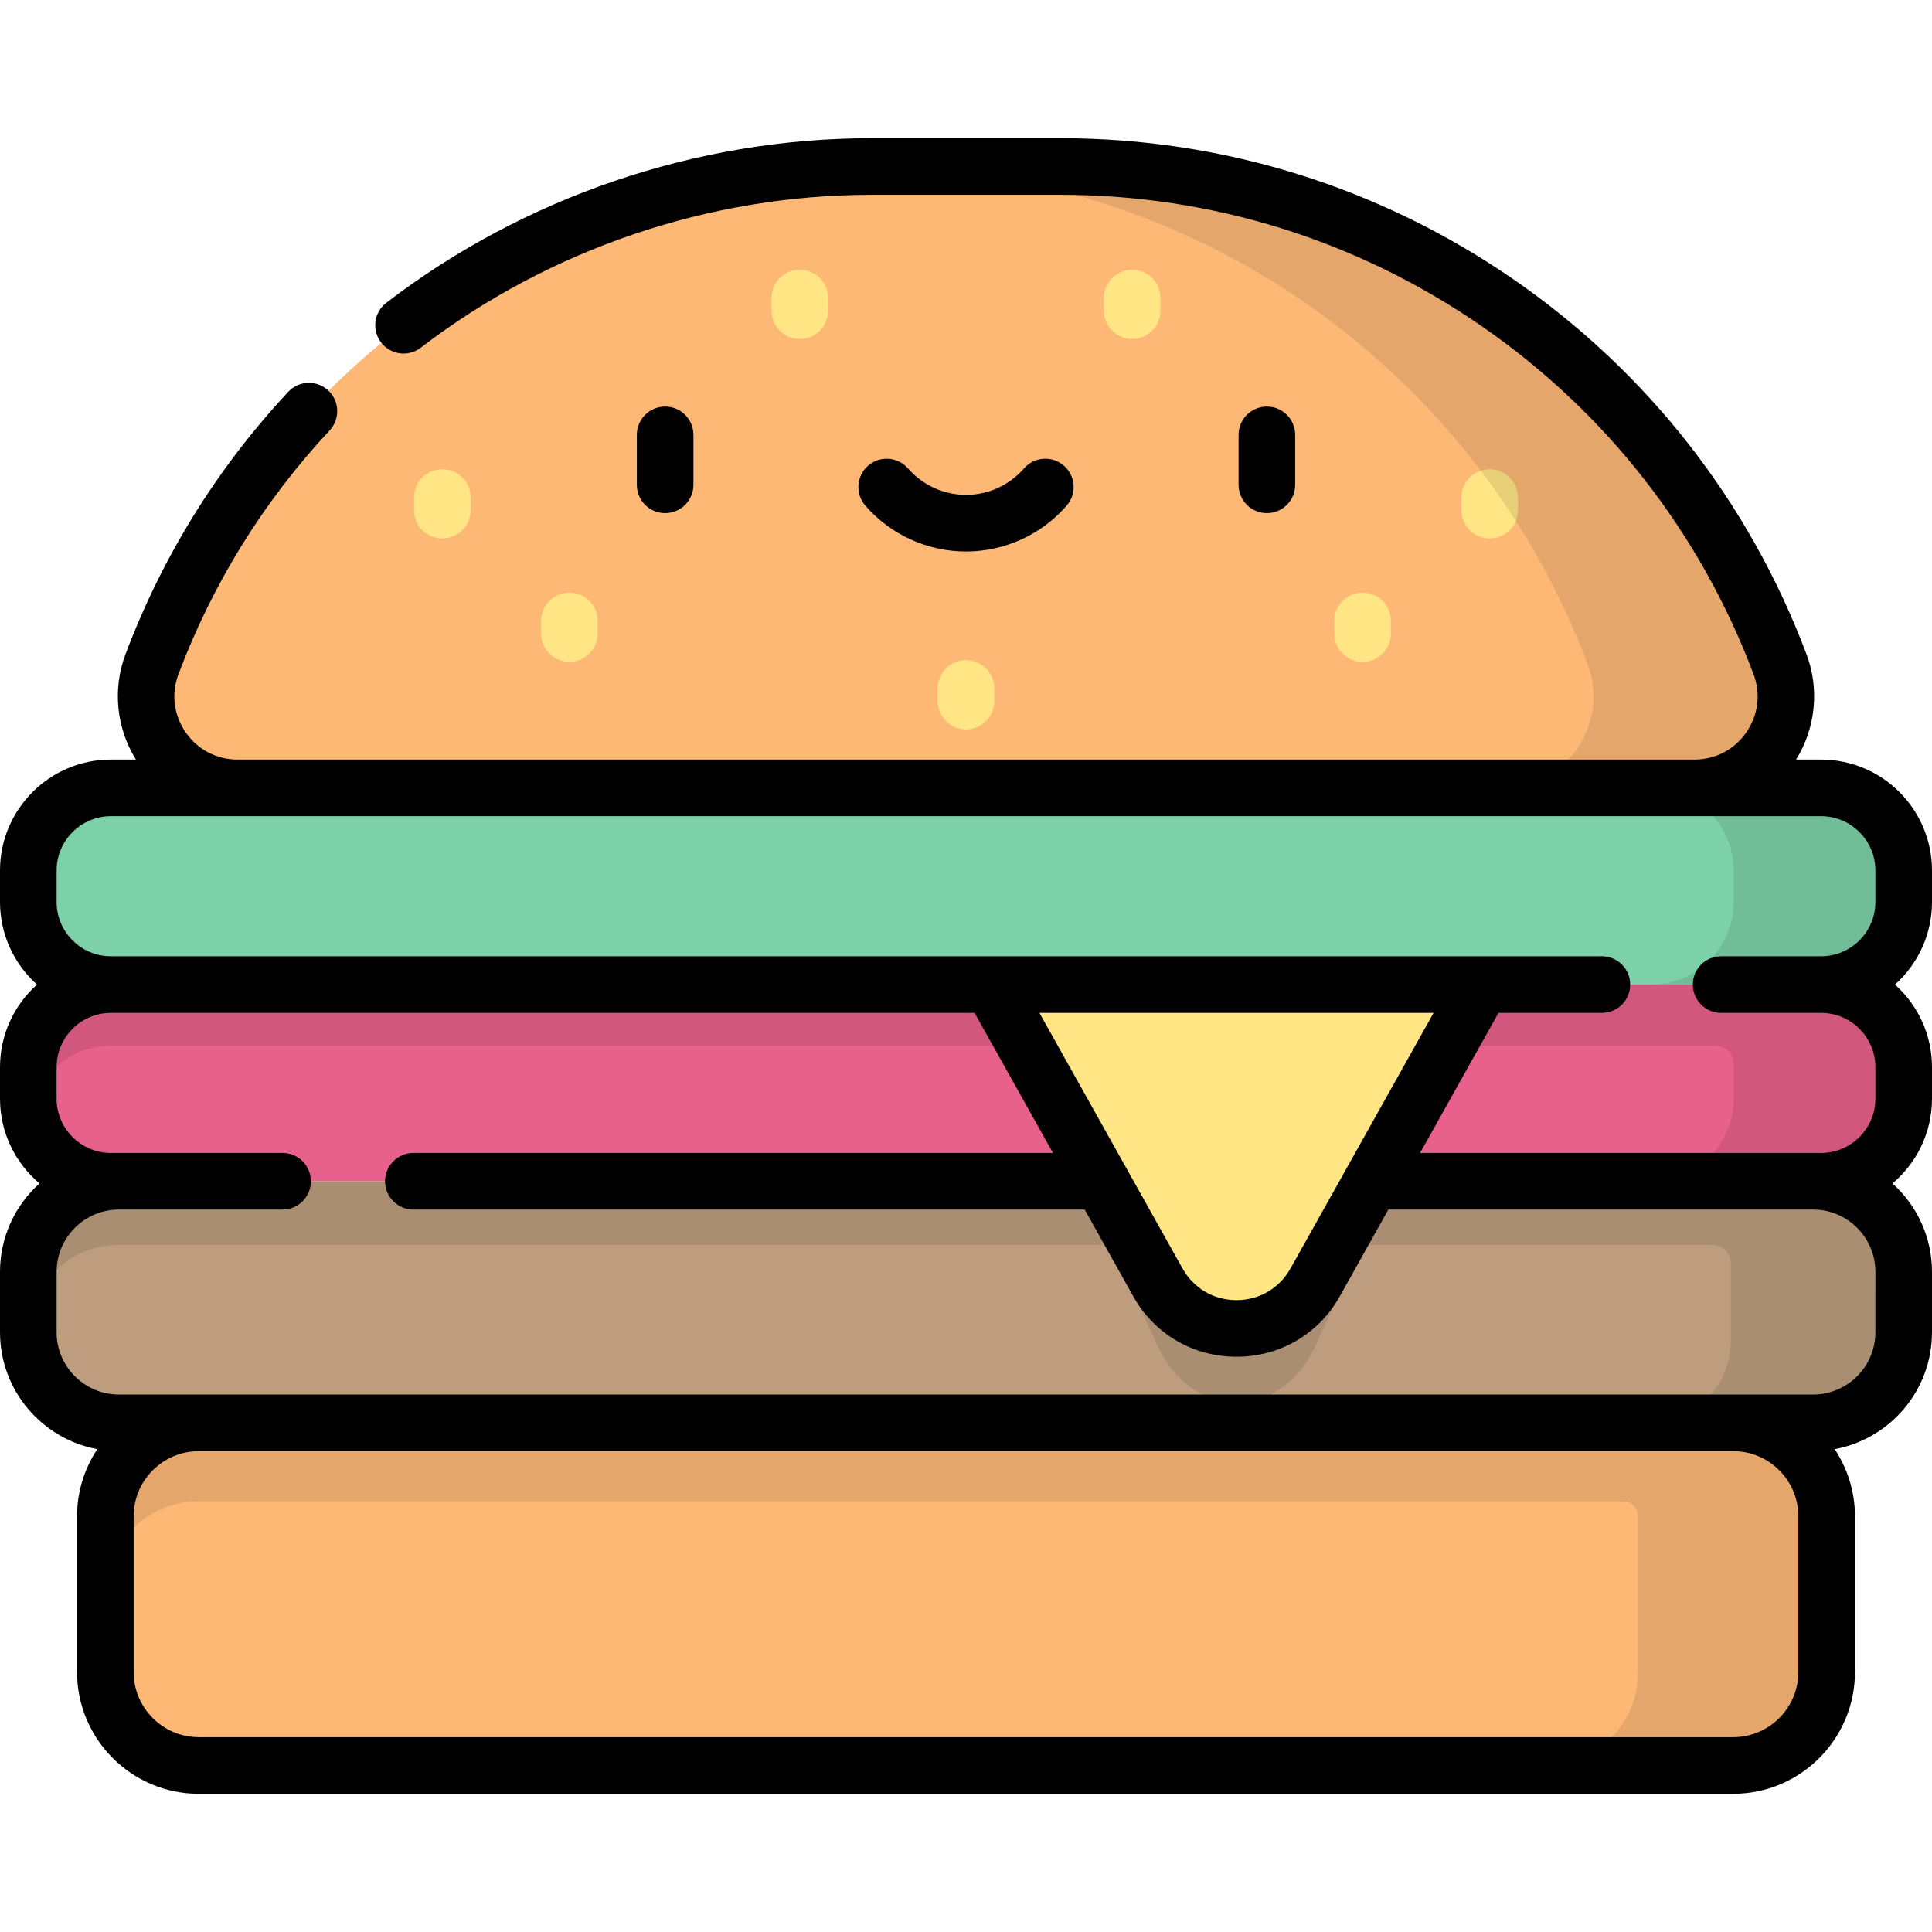 <?xml version="1.0" encoding="iso-8859-1"?>
<!-- Generator: Adobe Illustrator 19.0.0, SVG Export Plug-In . SVG Version: 6.00 Build 0)  -->
<svg version="1.1" id="Capa_1" xmlns="http://www.w3.org/2000/svg" xmlns:xlink="http://www.w3.org/1999/xlink" x="0px" y="0px"
	 viewBox="0 0 512 512" style="enable-background:new 0 0 512 512;" xml:space="preserve">
<path style="fill:#FDB876;" d="M281.077,44.127h-50.153c-84.792,0-160.72,52.517-190.636,131.856l0,0
	c-5.982,15.864,5.742,32.813,22.696,32.813h386.033c16.954,0,28.677-16.949,22.696-32.813l0,0
	C441.797,96.644,365.869,44.127,281.077,44.127z"/>
<g>
	<path style="fill:#FFE584;" d="M150.889,175.398c-4.143,0-7.5-3.357-7.5-7.5v-3.349c0-4.143,3.357-7.5,7.5-7.5s7.5,3.357,7.5,7.5
		v3.349C158.389,172.041,155.031,175.398,150.889,175.398z"/>
	<path style="fill:#FFE584;" d="M117.224,142.696c-4.143,0-7.5-3.357-7.5-7.5v-3.349c0-4.143,3.357-7.5,7.5-7.5s7.5,3.357,7.5,7.5
		v3.349C124.724,139.339,121.366,142.696,117.224,142.696z"/>
	<path style="fill:#FFE584;" d="M256,193.295c-4.143,0-7.5-3.357-7.5-7.5v-3.349c0-4.143,3.357-7.5,7.5-7.5s7.5,3.357,7.5,7.5v3.349
		C263.5,189.938,260.143,193.295,256,193.295z"/>
	<path style="fill:#FFE584;" d="M211.964,89.836c-4.143,0-7.5-3.357-7.5-7.5v-3.348c0-4.143,3.357-7.5,7.5-7.5s7.5,3.357,7.5,7.5
		v3.348C219.464,86.478,216.106,89.836,211.964,89.836z"/>
	<path style="fill:#FFE584;" d="M361.111,175.398c-4.142,0-7.5-3.357-7.5-7.5v-3.349c0-4.143,3.358-7.5,7.5-7.5
		c4.143,0,7.5,3.357,7.5,7.5v3.349C368.611,172.041,365.254,175.398,361.111,175.398z"/>
	<path style="fill:#FFE584;" d="M394.776,142.696c-4.143,0-7.5-3.357-7.5-7.5v-3.349c0-4.143,3.357-7.5,7.5-7.5s7.5,3.357,7.5,7.5
		v3.349C402.276,139.339,398.919,142.696,394.776,142.696z"/>
	<path style="fill:#FFE584;" d="M300.036,89.836c-4.143,0-7.5-3.357-7.5-7.5v-3.348c0-4.143,3.357-7.5,7.5-7.5s7.5,3.357,7.5,7.5
		v3.348C307.536,86.478,304.179,89.836,300.036,89.836z"/>
</g>
<path style="opacity:0.1;enable-background:new    ;" d="M471.713,175.983L471.713,175.983
	C441.797,96.644,365.869,44.127,281.077,44.127h-50.153c-0.137,0-0.273,0.008-0.41,0.008
	c84.626,0.17,160.358,52.637,190.225,131.848l0,0c5.981,15.864-5.742,32.813-22.696,32.813h50.973
	C465.97,208.797,477.694,191.847,471.713,175.983z"/>
<path style="fill:#FDB876;" d="M459.313,377.068H52.687c-13.681,0-24.772,11.091-24.772,24.772v41.259
	c0,13.681,11.091,24.772,24.772,24.772h406.626c13.681,0,24.772-11.091,24.772-24.772V401.84
	C484.085,388.159,472.994,377.068,459.313,377.068z"/>
<path style="opacity:0.1;enable-background:new    ;" d="M459.313,377.068H52.687c-13.681,0-24.772,11.091-24.772,24.772v20.786
	c0-13.681,11.091-24.772,24.772-24.772h377.404c2.193,0,4.025,1.753,4.029,3.945c0,0.014,0,0.027,0,0.041v41.259
	c0,13.681-11.091,24.772-24.772,24.772h49.964c13.681,0,24.772-11.091,24.772-24.772V401.84
	C484.085,388.159,472.994,377.068,459.313,377.068z"/>
<path style="fill:#BD9D7D;" d="M480.497,313.048H31.503c-13.256,0-24.003,10.746-24.003,24.003v16.015
	c0,13.256,10.746,24.003,24.003,24.003h448.995c13.256,0,24.003-10.746,24.003-24.003v-16.015
	C504.5,323.794,493.754,313.048,480.497,313.048z"/>
<path style="opacity:0.1;enable-background:new    ;" d="M480.497,313.048H31.503c-13.256,0-24.003,10.746-24.003,24.003v16.015
	c0,0.141,0.008,0.279,0.011,0.419c0.224-13.062,10.876-23.583,23.992-23.583h422.289c2.63,0,4.853,2.091,4.859,4.72
	c0,0.016,0,0.033,0,0.049v20.775c0,11.942-9.681,21.623-21.623,21.623h43.47c13.256,0,24.003-10.746,24.003-24.003v-16.015
	C504.5,323.794,493.754,313.048,480.497,313.048z"/>
<path style="fill:#E8618C;" d="M482.609,260.922H29.391c-12.09,0-21.891,9.801-21.891,21.891v8.344
	c0,12.09,9.801,21.891,21.891,21.891h453.218c12.09,0,21.891-9.801,21.891-21.891v-8.344
	C504.5,270.723,494.699,260.922,482.609,260.922z"/>
<path style="fill:#7CD1A9;" d="M482.609,208.797H29.391c-12.09,0-21.891,9.801-21.891,21.891v8.344
	c0,12.09,9.801,21.891,21.891,21.891h453.218c12.09,0,21.891-9.801,21.891-21.891v-8.344
	C504.5,218.597,494.699,208.797,482.609,208.797z"/>
<path style="opacity:0.1;enable-background:new    ;" d="M482.609,260.922H29.391c-12.09,0-21.891,9.801-21.891,21.891v8.344
	c0,1.342,0.127,2.653,0.359,3.928c1.852-10.214,10.784-17.963,21.533-17.963h425.167c2.533,0,4.704,1.942,4.845,4.471
	c0.023,0.404,0.034,0.81,0.034,1.219v8.344c0,12.09-9.801,21.891-21.891,21.891h45.063c12.09,0,21.891-9.801,21.891-21.891v-8.344
	C504.5,270.723,494.699,260.922,482.609,260.922z"/>
<path style="opacity:0.1;enable-background:new    ;" d="M482.609,208.796h-45.063c12.09,0,21.891,9.801,21.891,21.891v8.344
	c0,12.09-9.801,21.891-21.891,21.891h45.063c12.09,0,21.891-9.801,21.891-21.891v-8.344
	C504.5,218.597,494.699,208.796,482.609,208.796z"/>
<path style="opacity:0.1;enable-background:new    ;" d="M306.84,356.779l-44.178-95.857h130.052l-44.178,95.857
	C339.413,376.573,315.963,376.573,306.84,356.779z"/>
<path style="fill:#FFE584;" d="M306.84,339.831l-44.178-78.909h130.052l-44.178,78.909
	C339.413,356.125,315.963,356.125,306.84,339.831z"/>
<path d="M343.234,128.483v-13.235c0-4.143-3.357-7.5-7.5-7.5s-7.5,3.357-7.5,7.5v13.235c0,4.143,3.357,7.5,7.5,7.5
	S343.234,132.626,343.234,128.483z M183.766,128.483v-13.235c0-4.143-3.357-7.5-7.5-7.5s-7.5,3.357-7.5,7.5v13.235
	c0,4.143,3.357,7.5,7.5,7.5C180.408,135.983,183.766,132.626,183.766,128.483z M256,146.147c10.225,0,19.947-4.428,26.676-12.149
	c2.722-3.123,2.395-7.86-0.727-10.582c-3.123-2.721-7.86-2.396-10.582,0.727c-3.879,4.451-9.479,7.004-15.367,7.004
	s-11.488-2.553-15.367-7.004c-2.723-3.122-7.46-3.447-10.582-0.727c-3.122,2.722-3.448,7.459-0.727,10.582
	C236.053,141.719,245.775,146.147,256,146.147z M512,239.031v-8.344c0-16.206-13.185-29.391-29.391-29.391h-6.629
	c5.197-8.361,6.243-18.695,2.749-27.96c-15.218-40.361-42.014-74.665-77.49-99.202c-35.476-24.538-77.027-37.508-120.163-37.508
	h-50.152c-46.212,0-91.864,15.489-128.546,43.614c-3.287,2.521-3.909,7.229-1.389,10.516c2.521,3.286,7.227,3.908,10.516,1.389
	c34.078-26.129,76.488-40.519,119.419-40.519h50.152c40.072,0,78.674,12.049,111.631,34.844
	c32.957,22.796,57.85,54.663,71.987,92.159c1.97,5.223,1.278,10.852-1.897,15.442c-3.175,4.592-8.198,7.225-13.78,7.225H62.983
	c-5.582,0-10.604-2.633-13.78-7.224c-3.175-4.592-3.867-10.221-1.897-15.444c9.074-24.066,22.548-45.786,40.048-64.556
	c2.825-3.029,2.659-7.775-0.371-10.6s-7.776-2.657-10.6,0.371c-18.84,20.207-33.346,43.588-43.112,69.492
	c-3.494,9.266-2.446,19.599,2.75,27.96h-6.629C13.185,201.297,0,214.481,0,230.688v8.344c0,8.689,3.793,16.505,9.806,21.891
	C3.793,266.308,0,274.124,0,282.814v8.344c0,9.003,4.073,17.07,10.469,22.465C4.047,319.394,0,327.757,0,337.051v16.015
	c0,15.418,11.137,28.276,25.787,30.974c-3.39,5.106-5.372,11.225-5.372,17.801v41.26c0,17.795,14.478,32.272,32.272,32.272h406.625
	c17.795,0,32.272-14.477,32.272-32.272v-41.26c0-6.575-1.981-12.694-5.372-17.801c14.65-2.698,25.787-15.555,25.787-30.974v-16.015
	c0-9.293-4.047-17.657-10.469-23.428c6.396-5.396,10.469-13.462,10.469-22.465v-8.344c0-8.689-3.793-16.506-9.806-21.892
	C508.207,255.537,512,247.72,512,239.031z M476.585,443.1c0,9.523-7.748,17.272-17.272,17.272H52.688
	c-9.524,0-17.272-7.748-17.272-17.272v-41.26c0-9.523,7.748-17.271,17.272-17.271h406.625c9.524,0,17.272,7.748,17.272,17.271V443.1
	z M497,353.065c0,9.1-7.403,16.503-16.503,16.503H31.503c-9.1,0-16.503-7.403-16.503-16.503v-16.015
	c0-9.1,7.403-16.503,16.503-16.503h43.379c4.143,0,7.5-3.357,7.5-7.5c0-4.142-3.357-7.5-7.5-7.5H29.391
	c-7.934,0-14.391-6.456-14.391-14.391v-8.344c0-7.936,6.456-14.392,14.391-14.392h228.875l20.785,37.126H109.542
	c-4.143,0-7.5,3.358-7.5,7.5c0,4.143,3.357,7.5,7.5,7.5h177.907l12.847,22.947c5.629,10.055,15.869,16.057,27.393,16.057
	c11.522-0.001,21.763-6.003,27.391-16.057l12.847-22.947h112.571c9.1,0,16.503,7.403,16.503,16.503L497,353.065L497,353.065z
	 M275.456,268.422h104.463l-22.97,41.027c-0.007,0.013-0.014,0.025-0.021,0.038l-14.937,26.68c-2.939,5.25-8.286,8.385-14.303,8.385
	c-6.018,0-11.365-3.135-14.305-8.385l-14.939-26.684c-0.005-0.009-0.01-0.018-0.015-0.026L275.456,268.422z M497,239.031
	c0,7.935-6.456,14.391-14.391,14.391H456.12c-4.143,0-7.5,3.357-7.5,7.5c0,4.142,3.357,7.5,7.5,7.5h26.489
	c7.935,0,14.391,6.456,14.391,14.392v8.344c0,7.935-6.456,14.391-14.391,14.391H376.325l20.785-37.126h27.411
	c4.143,0,7.5-3.358,7.5-7.5c0-4.143-3.357-7.5-7.5-7.5H392.83c-0.013,0-0.025,0-0.038,0H262.584c-0.013,0-0.025,0-0.038,0H29.391
	c-7.934,0-14.391-6.456-14.391-14.391v-8.344c0-7.935,6.456-14.391,14.391-14.391H482.61c7.935,0,14.391,6.456,14.391,14.391
	L497,239.031L497,239.031z"/>
<g>
</g>
<g>
</g>
<g>
</g>
<g>
</g>
<g>
</g>
<g>
</g>
<g>
</g>
<g>
</g>
<g>
</g>
<g>
</g>
<g>
</g>
<g>
</g>
<g>
</g>
<g>
</g>
<g>
</g>
</svg>
